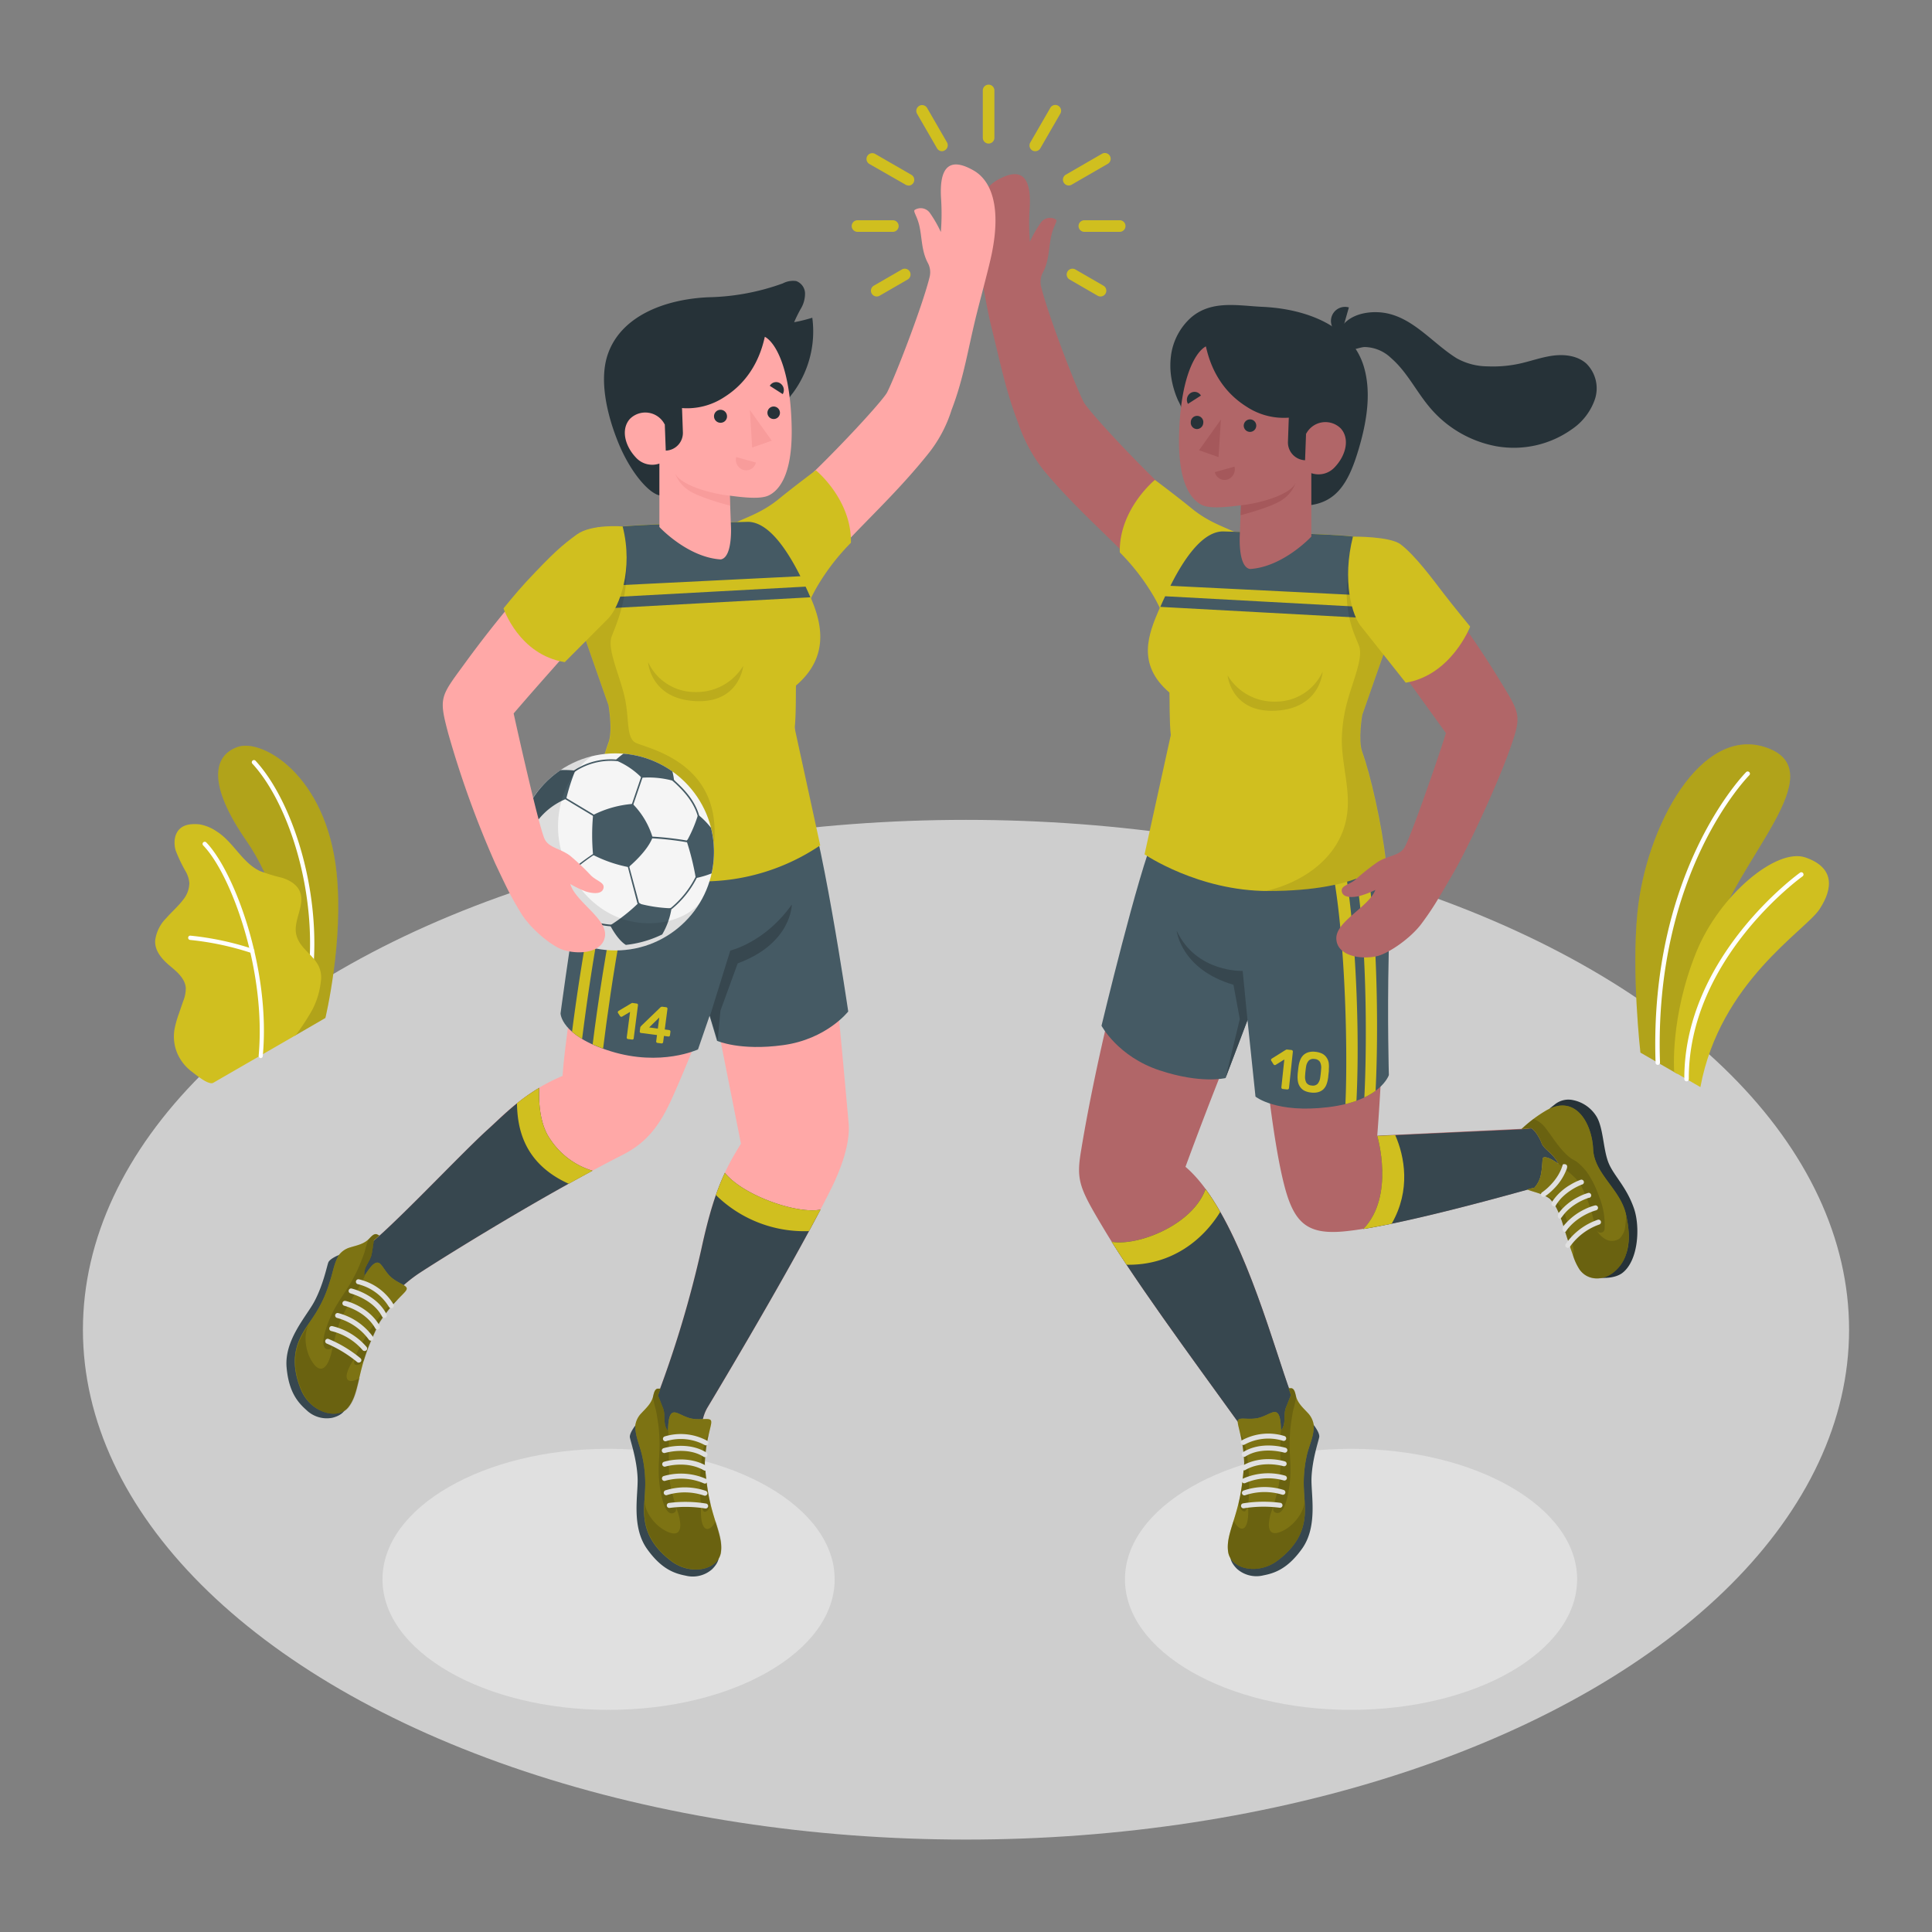 <svg xmlns="http://www.w3.org/2000/svg" viewBox="0 0 500 500"><rect x="0" y="0" width="500" height="500" fill="#808080" stroke="none"/><g id="freepik--Floor--inject-94"><g id="freepik--floor--inject-94"><ellipse id="freepik--floor--inject-94" cx="250" cy="344.13" rx="228.54" ry="131.95" style="fill:#f0f0f0;opacity:0.7"></ellipse></g></g><g id="freepik--Shadows--inject-94"><ellipse id="freepik--Shadow--inject-94" cx="349.65" cy="408.73" rx="58.51" ry="33.78" style="fill:#e0e0e0"></ellipse><ellipse id="freepik--shadow--inject-94" cx="157.5" cy="408.73" rx="58.51" ry="33.78" style="fill:#e0e0e0"></ellipse></g><g id="freepik--Plants--inject-94"><g id="freepik--plants--inject-94"><path d="M434.07,277.91l-9.53-5.5s-2.33-20.4-.78-36.2c2.18-22.21,16.52-48.92,33.63-42.65s-7.85,28.89-13.4,47.72S434.07,277.91,434.07,277.91Z" style="fill:#D0BF1F"></path><path d="M434.07,277.91l-9.53-5.5s-2.33-20.4-.78-36.2c2.18-22.21,16.52-48.92,33.63-42.65s-7.85,28.89-13.4,47.72S434.07,277.91,434.07,277.91Z" style="opacity:0.15"></path><path d="M429.06,275.59h0a.58.58,0,0,0,.55-.59c-1.67-49.34,22.89-74.15,23.14-74.4a.58.58,0,0,0-.81-.82c-.26.25-25.17,25.42-23.48,75.26A.57.57,0,0,0,429.06,275.59Z" style="fill:#fff"></path><path d="M440.06,281.34l-6.78-3.92s-1.16-14,5.71-31c6-14.81,20.8-27.09,28.26-24.51s7.27,7.87,3.63,13.41S445.13,254.09,440.06,281.34Z" style="fill:#D0BF1F"></path><path d="M436.48,279.85h0a.58.58,0,0,0,.58-.58c-.14-31.19,29.15-52.27,29.45-52.48a.58.58,0,0,0,.13-.81.56.56,0,0,0-.8-.13c-.3.21-30.07,21.64-29.94,53.43A.59.59,0,0,0,436.48,279.85Z" style="fill:#fff"></path></g><g id="freepik--plants--inject-94"><path d="M76.21,268.09l8-4.64s4.78-19.86,2.88-37.74c-2.68-25.13-19.23-34.58-25.52-32.42s-8.11,9.48,2.3,24.45C70,226.57,77.59,245,76.21,268.09Z" style="fill:#D0BF1F"></path><g style="opacity:0.15"><path d="M76.21,268.09l8-4.64s4.78-19.86,2.88-37.74c-2.68-25.13-19.23-34.58-25.52-32.42s-8.11,9.48,2.3,24.45C70,226.57,77.59,245,76.21,268.09Z"></path></g><path d="M79.54,258.33h-.08a.55.55,0,0,1-.44-.65c4.4-23.18-3.7-49.22-13.73-60.06a.56.56,0,0,1,.82-.76c10.21,11,18.47,37.51,14,61A.54.54,0,0,1,79.54,258.33Z" style="fill:#fff"></path><path d="M55.17,280.24c-1.27.65-4.65-2.24-5.59-2.94a11.78,11.78,0,0,1-3.69-4.69,11.13,11.13,0,0,1-.64-6.67,26.15,26.15,0,0,1,1-3.48c.39-1.13.77-2.25,1.16-3.37a8.7,8.7,0,0,0,.67-3.43c-.18-2.35-2.17-4.09-4-5.6-2-1.67-4.07-3.84-3.92-6.66A9.9,9.9,0,0,1,43,237.64c1.43-1.64,3.1-3.07,4.41-4.8A7,7,0,0,0,49,228.53a7.25,7.25,0,0,0-.82-2.78,39.33,39.33,0,0,1-2.71-5.63c-.59-2-.37-4.45,1.24-5.78,1.32-1.09,3.2-1.16,4.91-1a11.17,11.17,0,0,1,4.42,1.81c4.35,2.71,6.63,8.14,11.27,10.29A48,48,0,0,0,73,227.17c1.89.6,3.78,1.67,4.57,3.48,1.57,3.56-1.88,7.69-.84,11.44.92,3.32,4,4.73,5.66,7.76a7,7,0,0,1,.62,4.32,20.6,20.6,0,0,1-2.17,7.14,63.68,63.68,0,0,1-4.29,6.59Z" style="fill:#D0BF1F"></path><path d="M67.46,273.84h0a.57.57,0,0,1-.52-.61c2-22.05-7.14-47-14.35-54.43a.56.56,0,0,1,0-.79.56.56,0,0,1,.79,0C60.73,225.64,70.11,251,68,273.33A.55.55,0,0,1,67.46,273.84Z" style="fill:#fff"></path><path d="M65.27,246.65a.45.45,0,0,1-.16,0,74.45,74.45,0,0,0-15.9-3.39.56.56,0,0,1-.51-.61.53.53,0,0,1,.61-.5,75.52,75.52,0,0,1,16.18,3.45.56.56,0,0,1-.22,1.08Z" style="fill:#fff"></path></g></g><g id="freepik--character-2--inject-94"><g id="freepik--Character--inject-94"><path d="M403.37,301.25s-2.52-2-3.8-1.73c-.6.12-.16,1.76-.85,4.86a7.06,7.06,0,0,1-1.61,3l-.46.13-.13,0-1.22.34c-10.65,3-34.76,9.5-46.83,10.77-9.21,1-12.92-1.45-15.46-9.59-4-13-6.73-44.8-7.48-54.52-6.6,15.67-12.89,31.56-18.73,47.46,13.53,11.48,22.35,45.27,27.15,58.41l1.07,2.77.54,1.38s2.65,3.14-1.07,7.13-8.13,4.08-10.14,1.85c-10.76-15.11-29.56-40.27-38.53-55.23-6.38-10.66-7.34-12.65-6.09-20.19,4-24.52,12.12-57.19,20.07-82.33l.15-.36,56.8,3.51c3.57,27.51-.32,75-.32,75l37.3-1.77h0l2.54-.25h0c.79.38,2.07,2.23,2.67,3.86S402.09,298.51,403.37,301.25Z" style="fill:#b16668"></path><path d="M395.3,307.89l1.22-.34.13,0,.46-.13a7.06,7.06,0,0,0,1.61-3c.69-3.1.25-4.74.85-4.86,1.28-.25,3.8,1.73,3.8,1.73-1.28-2.74-3.79-3.77-4.39-5.41s-1.88-3.48-2.67-3.86h0l-2.54.25h0L356.43,294s4.64,15.55-3.6,24.07C365.65,316,385.82,310.52,395.3,307.89Z" style="fill:#37474f"></path><path d="M360.17,316.69c5-8.75,3.33-17.37.92-22.93l-4.66.23s4.64,15.55-3.6,24.07C355.08,317.7,357.56,317.23,360.17,316.69Z" style="fill:#D0BF1F"></path><path d="M335,363.19,334,360.42C329.8,349,322.63,322.2,312,307.75c-3.49,9.49-17.78,14.8-24.3,13.62,9.52,15.15,26.6,38.05,36.65,52.18,2,2.23,6.41,2.15,10.14-1.85s1.07-7.13,1.07-7.13Z" style="fill:#37474f"></path><path d="M312,307.75c-3.49,9.49-17.78,14.8-24.3,13.62,1.18,1.88,2.47,3.87,3.85,5.94,11.72.23,19.88-6.54,24.24-13.67A60.34,60.34,0,0,0,312,307.75Z" style="fill:#D0BF1F"></path><path d="M339.77,368.5c.64.8,1.79,2.46,1.65,3.39s-1.79,5.64-2,10.51c-.18,4.32,1.72,12.54-2.44,18.39-3.66,5.13-7,6.34-10,6.91a7.57,7.57,0,0,1-6.76-1.6s-2.67-2.39-1.48-4.23S339.77,368.5,339.77,368.5Z" style="fill:#37474f"></path><path d="M340,368.89a5.64,5.64,0,0,0-1.52-3.2c-1.24-1.34-2.59-2.49-3.08-4.33-.17-.65-.32-1.87-1.12-2.09-.07,0-.79,0-.79,0l.61,1.81c-.34.75-1,2.5-1.32,3.27-.72,2,.19,4.09-1.25,5.84-.1-2.22-.19-4.79-1.66-4.76-1,0-2.76,1.35-4.76,1.64s-3.58-.11-4.36.18-.34,1.28.16,3.58A37.38,37.38,0,0,1,322,378.7c-.17,2.12-.39,4.31-.7,6.4-1.19,8.06-4.12,12.2-3.45,16.54.69,4.5,7.77,6.08,12.87,2.18,8.68-6.63,6.89-13.31,6.74-18.24a32.25,32.25,0,0,1,.87-9.48C339.13,373.2,340,371.71,340,368.89Z" style="fill:#D0BF1F"></path><path d="M340,368.89a5.64,5.64,0,0,0-1.52-3.2c-1.24-1.34-2.59-2.49-3.08-4.33-.17-.65-.32-1.87-1.12-2.09-.07,0-.79,0-.79,0l.61,1.81c-.34.75-1,2.5-1.32,3.27-.72,2,.19,4.09-1.25,5.84-.1-2.22-.19-4.79-1.66-4.76-1,0-2.76,1.35-4.76,1.64s-3.58-.11-4.36.18-.34,1.28.16,3.58A37.38,37.38,0,0,1,322,378.7c-.17,2.12-.39,4.31-.7,6.4-1.19,8.06-4.12,12.2-3.45,16.54.69,4.5,7.77,6.08,12.87,2.18,8.68-6.63,6.89-13.31,6.74-18.24a32.25,32.25,0,0,1,.87-9.48C339.13,373.2,340,371.71,340,368.89Z" style="opacity:0.4"></path><path d="M335.44,361.36a.14.14,0,0,0,0,.06l0,.11a27.29,27.29,0,0,1-.73,3.29c-.28,1.3-.46,2.62-.65,3.94-.13.92-.2,1.84-.24,2.77s-.08,1.68-.07,2.52c.06,4,.64,7.19-.35,12.32s-2.44,5.62-3.47,5-.08-1.95.9-6.46c1-4.72.18-9.88.69-14.73h0a3.29,3.29,0,0,0,.72-1.43v0c.35-1.41,0-2.94.53-4.38.29-.77,1-2.52,1.32-3.27l-.61-1.81h.23l.28,0h.13l.15,0c.5.13.74.66.9,1.2C335.31,360.79,335.37,361.12,335.44,361.36Z" style="opacity:0.15"></path><path d="M332.6,395.85c-2.67,1.55-4.28,1.2-4.22-1.44a12.77,12.77,0,0,1,1.6-5.31l-7,.29s.45,4.81-.95,6c-.86.71-2.07-.4-2.77-1.82-1,3.17-1.8,5.61-1.41,8.11.69,4.5,7.77,6.08,12.87,2.18,7.27-5.56,7.19-11.14,6.89-15.7C337.74,390.88,335.27,394.3,332.6,395.85Z" style="opacity:0.15"></path><path d="M321,371a40.55,40.55,0,0,1,1,7.68c-.17,2.12-.39,4.31-.7,6.4-.21,1.38-.46,2.64-.74,3.81a3.79,3.79,0,0,0,.64,1.81c.89.78,1.28.7,1.78-1.33.55-2.28.57-14.8-2-18.37Z" style="opacity:0.15"></path><path d="M321.24,390a.64.64,0,0,0,.69.34,32.19,32.19,0,0,1,9.23-.14.64.64,0,1,0,.21-1.27,33.16,33.16,0,0,0-9.67.14.65.65,0,0,0-.52.75A.48.48,0,0,0,321.24,390Z" style="fill:#e0e0e0"></path><path d="M321.49,386.65a.62.62,0,0,0,.79.31,15.66,15.66,0,0,1,9.51-.15.65.65,0,0,0,.83-.39.65.65,0,0,0-.4-.82,16.61,16.61,0,0,0-10.38.15.65.65,0,0,0-.39.83A.25.25,0,0,0,321.49,386.65Z" style="fill:#e0e0e0"></path><path d="M321.44,383.52a.64.64,0,0,0,.85.29,14.91,14.91,0,0,1,9.91-.68.66.66,0,0,0,.82-.42.65.65,0,0,0-.42-.81,16.07,16.07,0,0,0-10.87.74.65.65,0,0,0-.3.86Z" style="fill:#e0e0e0"></path><path d="M321.39,380.2v0a.64.64,0,0,0,.88.24c4.5-2.6,9.82-1,9.87-1a.66.66,0,0,0,.81-.42.64.64,0,0,0-.42-.81c-.24-.08-5.9-1.81-10.9,1.07A.64.64,0,0,0,321.39,380.2Z" style="fill:#e0e0e0"></path><path d="M321.43,376.69l0,.05a.65.65,0,0,0,.89.2c4.29-2.72,10-1,10.05-1a.65.65,0,0,0,.38-1.24c-.26-.08-6.33-1.89-11.11,1.15A.63.63,0,0,0,321.43,376.69Z" style="fill:#e0e0e0"></path><path d="M321.2,373.66s0,0,0,0a.65.65,0,0,0,.89.2,12.94,12.94,0,0,1,9.9-1,.64.64,0,1,0,.47-1.2,14.21,14.21,0,0,0-11.05,1.09A.63.63,0,0,0,321.2,373.66Z" style="fill:#e0e0e0"></path><path d="M412.59,330.32c1.46.61,5.26.66,7.27-.88,4.19-3.19,4.65-12,3-16.73-2-5.76-5.37-8.55-6.66-12s-1.26-8.51-2.88-11.51a9.24,9.24,0,0,0-6.21-4.49,5.59,5.59,0,0,0-4.77,1.15l-1.27,1Z" style="fill:#263238"></path><path d="M420.79,314.23c-1.44-6.46-8.23-10.47-8.49-16.86s-4.46-14.56-12.33-9.87a35.25,35.25,0,0,0-6.23,4.72l2.54-.25h0c.79.38,2.07,2.23,2.67,3.86s3.11,2.67,4.39,5.41c0,0-2.52-2-3.8-1.73-.6.12-.16,1.76-.85,4.86a7.06,7.06,0,0,1-1.61,3h0l-.45.12-.13,0-1.22.34c1.05.55,3.93,1,5.78,2.38h0a11.12,11.12,0,0,1,1.83,2.57,29,29,0,0,1,1.8,4.81c.77,2.46,1.56,4.92,2.42,7.35a14.61,14.61,0,0,0,1.65,3.56c2.22,3.17,6.57,2.94,9.24.43a9.7,9.7,0,0,0,2.84-4.39C422,321.12,421.49,317.33,420.79,314.23Z" style="fill:#D0BF1F"></path><path d="M420.79,314.23c-1.44-6.46-8.23-10.47-8.49-16.86s-4.46-14.56-12.33-9.87a35.25,35.25,0,0,0-6.23,4.72l2.54-.25h0c.79.38,2.07,2.23,2.67,3.86s3.11,2.67,4.39,5.41c0,0-2.52-2-3.8-1.73-.6.12-.16,1.76-.85,4.86a7.06,7.06,0,0,1-1.61,3h0l-.45.12-.13,0-1.22.34c1.05.55,3.93,1,5.78,2.38h0a11.12,11.12,0,0,1,1.83,2.57,29,29,0,0,1,1.8,4.81c.77,2.46,1.56,4.92,2.42,7.35a14.61,14.61,0,0,0,1.65,3.56c2.22,3.17,6.57,2.94,9.24.43a9.7,9.7,0,0,0,2.84-4.39C422,321.12,421.49,317.33,420.79,314.23Z" style="opacity:0.4"></path><path d="M406.19,318.5a26.78,26.78,0,0,0-1.17-4.14,8.9,8.9,0,0,0-2.42-3.52,9.36,9.36,0,0,0-3.84-1.79,8.86,8.86,0,0,1,2.32,1.22h0a11.12,11.12,0,0,1,1.83,2.57,29,29,0,0,1,1.8,4.81c.47,1.47.94,2.94,1.43,4.41a1.78,1.78,0,0,0,.36-.49,2.91,2.91,0,0,0,0-1.75Z" style="opacity:0.15"></path><path d="M420.63,317.11a5.16,5.16,0,0,1-1.45,3.39,3.42,3.42,0,0,1-4,0,5.92,5.92,0,0,1-2.07-2.32c-.32-.78-.39-1.67-1.15-1.3a15.43,15.43,0,0,0-5.09,4.06.71.71,0,0,0-.18.3.89.89,0,0,0,.15.64,4.52,4.52,0,0,1,.28,3V325a14.61,14.61,0,0,0,1.65,3.56c2.22,3.17,6.57,2.94,9.24.43a9.7,9.7,0,0,0,2.84-4.39,20.22,20.22,0,0,0,0-10.08C420.82,315.4,420.75,316.26,420.63,317.11Z" style="opacity:0.15"></path><path d="M411,303.79a13.76,13.76,0,0,0-2.78-3c-.52-.41-1.1-.64-1.62-1A11.34,11.34,0,0,1,405,298.4c-2-2-3.4-4.43-5.14-6.62a6.71,6.71,0,0,0-2.07-1.78,4.3,4.3,0,0,0-1-.37c-1.1.84-2.14,1.73-3.06,2.59l2.54-.25h0c.79.38,2.07,2.23,2.67,3.86s3,2.64,4.34,5.3c1.28,1.09,2.65,2.08,3.83,3.21a10.37,10.37,0,0,1,2.37,3.1,41,41,0,0,1,3.21,9.45,3.45,3.45,0,0,0,.71,1.75,1.13,1.13,0,0,0,1.67,0,1.5,1.5,0,0,0,.2-.72,19,19,0,0,0-1.43-8.24A25.78,25.78,0,0,0,411,303.79Z" style="opacity:0.15"></path><path d="M405.47,322.87a.66.66,0,0,0,.83-.22,15.6,15.6,0,0,1,7.58-5.74.65.65,0,0,0,.43-.81.64.64,0,0,0-.8-.43,16.72,16.72,0,0,0-8.29,6.26.66.66,0,0,0,.18.9Z" style="fill:#e0e0e0"></path><path d="M404.62,318.67a.72.72,0,0,0,.19.11c.27.1.41,0,.55-.25a10.61,10.61,0,0,1,1.09-1.32,14.47,14.47,0,0,1,2.41-2,15.77,15.77,0,0,1,3.8-1.86l.42-.13a.65.65,0,0,0,.47-.78.65.65,0,0,0-.79-.47,13.56,13.56,0,0,0-2.67,1,15.77,15.77,0,0,0-4.9,3.67c-.37.41-.9.93-.81,1.53A.77.77,0,0,0,404.62,318.67Z" style="fill:#e0e0e0"></path><path d="M403.43,315.31c.41.32.75-.34,1-.63a10.55,10.55,0,0,1,1.07-1.25,14.14,14.14,0,0,1,2.35-1.86,15,15,0,0,1,3.39-1.6l.15,0a.65.65,0,0,0-.33-1.25,13.37,13.37,0,0,0-2.66,1.08,14.54,14.54,0,0,0-4.69,3.73,1.68,1.68,0,0,0-.54,1.2.86.86,0,0,0,.21.53A.38.38,0,0,0,403.43,315.31Z" style="fill:#e0e0e0"></path><path d="M402,312.15a.63.63,0,0,0,.27.1c.28,0,.37-.29.5-.49a7.66,7.66,0,0,1,.45-.66,10.4,10.4,0,0,1,1-1.18,14.73,14.73,0,0,1,2.21-1.8,15.3,15.3,0,0,1,3-1.57l.05,0a.64.64,0,0,0,.4-.82.65.65,0,0,0-.82-.4,15.19,15.19,0,0,0-2.66,1.29,14.33,14.33,0,0,0-4.44,4,2,2,0,0,0-.42.81.61.61,0,0,0,.06.4,1,1,0,0,0,.22.23Z" style="fill:#e0e0e0"></path><path d="M404.93,301.29a.67.67,0,0,0-.28,0c-.28.05-.29.38-.36.6s-.18.5-.28.75a12,12,0,0,1-.7,1.39,13.59,13.59,0,0,1-1.7,2.29,14.65,14.65,0,0,1-2.52,2.26l0,0a.64.64,0,1,0,.71,1.07,14.6,14.6,0,0,0,2.25-1.9,14.27,14.27,0,0,0,3.32-5,2,2,0,0,0,.21-.89.62.62,0,0,0-.16-.37.69.69,0,0,0-.27-.17Z" style="fill:#e0e0e0"></path><path d="M355.5,212.93c2.34,8.35,4.26,18.21,3.89,34.46s.05,30.83.05,30.83-2.12,6.66-15.66,8.31-18.86-2.73-18.86-2.73L322.85,264l-5.68,15s-6.31,1.58-17.1-2-15-11.54-15-11.54,9.58-40,13.74-49.27Z" style="fill:#455a64"></path><path d="M322.85,264l-1.25-12.73s-12,.5-17.08-10.41c0,0,1.06,10,14.7,14l1.64,8.88L317.17,279Z" style="fill:#37474f"></path><path d="M351.05,284.88c1.13-22.27-.92-55.7-4.53-66.58L343.91,221c4.09,15.77,5,49.41,4.28,64.74A28,28,0,0,0,351.05,284.88Z" style="fill:#D0BF1F"></path><path d="M349.65,220.35c4.07,15.65,4.25,48.19,3.44,63.67A17.75,17.75,0,0,0,356,282.3c1.1-22.23-.19-54-3.73-64.64Z" style="fill:#D0BF1F"></path><path d="M263.46,109.36a41.17,41.17,0,0,0,6.66,12.37c13.22,15.82,26.61,24.14,33.43,38.2,7.83-1,18-14.56,11.71-22.33-6.85-2.44-32.38-29.51-34.75-33.45-2.16-4.11-9.41-23-11.11-30.14a5.09,5.09,0,0,1,.52-3.52c1.66-3.14,1.45-6.5,2.2-9.67.59-2.48,1.65-3.63,1.16-4a2.9,2.9,0,0,0-3.87.74,31,31,0,0,0-2.88,5,58.7,58.7,0,0,1-.06-8.61c.42-6.61-1.1-11.52-8.42-7.32-4.59,2.63-7.16,9.39-4.71,21.47.71,3.47,2,11.58,3.24,16.57C258.89,93.89,260.24,101,263.46,109.36Z" style="fill:#b16668"></path><path d="M319.37,137.62c-3.1-1.47-6.82-2.66-10.91-6-4.27-3.48-9.57-7.42-9.57-7.42s-9.31,7.57-9.09,18.75a57.24,57.24,0,0,1,8.86,11.52,46.45,46.45,0,0,1,4.32,10.3s10.29,2,12.17-9.08A134.86,134.86,0,0,1,319.37,137.62Z" style="fill:#D0BF1F"></path><path d="M303,190.24c-.38-3.27-.28-9.34-.35-11-8.63-7.37-5.36-15.27-2.63-21.64,5.47-12.72,11-20.06,16.44-20.1l15,.44c7.75.14,16.7.57,18.69.91,5.07.87,7.43,6,8,11.33.59,5.82,1.95,6.27,1,16,0,0-3.49,10-6.61,18.86,0,0-1.13,6.53,0,9.57,2.08,5.63,5.07,18.69,6.11,28.18,0,0-5.51,7.81-30.44,7.8-18.13,0-32-9.49-32-9.49Z" style="fill:#D0BF1F"></path><path d="M355.72,157.25c0,.85-.07,1.76-.14,2.81l-55.29-3c.42-1,.83-1.87,1.25-2.75Z" style="fill:#455a64"></path><path d="M316.49,137.53l15,.44c7.75.14,16.7.57,18.69.91,5.07.87,4.67,5.47,5.2,10.78a27.82,27.82,0,0,1,.41,4.57l-52.89-2.62C307.4,142.63,312,137.57,316.49,137.53Z" style="fill:#455a64"></path><path d="M347.39,194.34c-.08-.93-.13-1.87-.13-2.8a39.28,39.28,0,0,1,1.23-9.22c1.42-5.71,4.43-12,3.22-15.18s-4.21-8.56-2.82-18.94l8.16-2.77a19.4,19.4,0,0,1,1.05,4.78c.59,5.82,1.95,6.27,1,16,0,0-3.49,10-6.61,18.86,0,0-1.13,6.53,0,9.57,2.08,5.63,5.07,18.69,6.11,28.18,0,0-5.51,7.81-30.44,7.8h-.74c10-2.22,19.72-9,21.19-19.84C349.39,205.32,347.85,199.84,347.39,194.34Z" style="opacity:0.1"></path><path d="M342.29,173.85a13.34,13.34,0,0,1-12.24,7.73,14.06,14.06,0,0,1-12.35-6.79s.92,9.77,12.49,9.14S342.29,173.85,342.29,173.85Z" style="opacity:0.1"></path><path d="M303.08,97.37a19.65,19.65,0,0,1-.05-5.14,16,16,0,0,1,5.29-10.12c5.32-4.49,12.06-3,18.4-2.7,11.48.52,22.93,5,26.15,15.18,2,6.37,1.17,14-1.62,22.85-2.41,7.71-5.49,12.28-11.86,13.25l-11.76-2c-5.27.95-10.34-1.14-14.23-4.64a28,28,0,0,1-2.91-3.06,9.55,9.55,0,0,1-1.74-3.68,69.87,69.87,0,0,1-2.22-9.38,17.86,17.86,0,0,0-1.66-4.32A23.6,23.6,0,0,1,303.08,97.37Z" style="fill:#263238"></path><path d="M312.08,89.64c-2.94,1.6-6.75,8.7-6.95,23.88-.16,12.87,3.89,16.19,5.95,17.18s6.11.58,10.06.07l-.28,7.71s-.52,8.24,2.64,8.78c8.61-.54,15.87-8.39,15.87-8.39l0-16.42a5.68,5.68,0,0,0,6-1.48c3-3.12,4-7.44,1.62-10.09a5.63,5.63,0,0,0-9,1.46s-2.31.11-4.46-4.25a17.48,17.48,0,0,1-10.95-2.86C314.51,100.16,312.7,92.24,312.08,89.64Z" style="fill:#b16668"></path><path d="M321.88,110.08a1.62,1.62,0,1,0,1.76-1.54A1.64,1.64,0,0,0,321.88,110.08Z" style="fill:#263238"></path><g style="opacity:0.5;mix-blend-mode:multiply"><path d="M319.49,120.76l-5.1,1.43a2.61,2.61,0,0,0,3.22,1.93A2.78,2.78,0,0,0,319.49,120.76Z" style="fill:#9a4a4d"></path></g><path d="M307.45,104.52l3.35-2.15a1.91,1.91,0,0,0-2.69-.65A2.09,2.09,0,0,0,307.45,104.52Z" style="fill:#263238"></path><path d="M324.34,104.48,328,106a1.92,1.92,0,0,0-1-2.6A2.1,2.1,0,0,0,324.34,104.48Z" style="fill:#263238"></path><path d="M308.18,109.23a1.65,1.65,0,0,0,1.46,1.81,1.67,1.67,0,0,0,1.76-1.54,1.62,1.62,0,1,0-3.22-.27Z" style="fill:#263238"></path><g style="opacity:0.5;mix-blend-mode:multiply"><polygon points="315.97 108.58 315.36 118.3 310.3 116.53 315.97 108.58" style="fill:#9a4a4d"></polygon></g><g style="opacity:0.5;mix-blend-mode:multiply"><path d="M321.14,130.77c4.15-.4,12.74-2.53,14.19-5.85a8.74,8.74,0,0,1-3.14,4.19c-2.62,2.08-11.14,4.23-11.14,4.23Z" style="fill:#9a4a4d"></path></g><path d="M338,112.34l-.25,6.77h0a4.61,4.61,0,0,1-4.43-4.77l.22-6.25Z" style="fill:#263238"></path><path d="M351.74,231.91c-1.35.31-4.06.59-4.46-1.08s1.85-1.78,3.52-3.2a60.78,60.78,0,0,1,5.67-4.5c2.52-1.65,5.63-1.66,6.89-3.63,1.3-1.6,8.85-23.29,10.84-29.78-6.63-9.22-13.29-18.36-18.21-25.37,0,0-6.64-14.66-5.53-24.46,4.47-1,11.47.28,18.81,9.52a243.15,243.15,0,0,1,18,25.25c6.21,10.2,6.78,10,3.41,19.45-3.23,9.07-10.79,25.48-15,32.6-3.56,6.06-4.69,8.15-7.79,12.33-2.81,3.79-8.55,7.73-11.56,8.42-4.47,1-10.49-.23-10.49-4.66s8.46-8.14,10.1-12.49A23.4,23.4,0,0,1,351.74,231.91Z" style="fill:#b16668"></path><path d="M350.14,138.88s9.58-.12,12.34,2c3.72,2.8,8.35,9.08,11,12.54s7,8.74,7,8.74-4.86,12.57-16.68,14.52l-11.25-14.19C349.77,159.53,347.31,150.08,350.14,138.88Z" style="fill:#D0BF1F"></path><path d="M360.89,93.47c-.33-.32-.67-.62-1-.92a10.13,10.13,0,0,0-6.74-2.74c-2,.09-6.06,2.39-7.13-.52a3.75,3.75,0,0,1,0-2.1c1.17-4.85,6-6.56,10.52-6.39,8.43.31,13.82,7.82,20.45,11.92a16.48,16.48,0,0,0,7.92,2.09,32.35,32.35,0,0,0,8.44-.72c2.92-.65,5.76-1.71,8.73-2.07s6.23.07,8.46,2.07a9,9,0,0,1,2.23,9.21,15.43,15.43,0,0,1-6,7.81,25.93,25.93,0,0,1-19.57,4.37,29.52,29.52,0,0,1-17.37-10.27C366.68,101.42,364.4,96.87,360.89,93.47Z" style="fill:#263238"></path><path d="M347.09,86.56a3.62,3.62,0,1,1,2-7Z" style="fill:#263238"></path><path d="M329,274.52a.35.35,0,0,1-.05-.3.45.45,0,0,1,.18-.25l3.43-2.15.26-.15a.54.54,0,0,1,.28-.05l1.13.12a.41.41,0,0,1,.36.44l-1,9.42a.41.41,0,0,1-.44.35l-1.18-.12a.41.41,0,0,1-.27-.15.38.38,0,0,1-.08-.29l.76-7.2-2.24,1.4a.43.43,0,0,1-.29.05.48.48,0,0,1-.26-.19Z" style="fill:#D0BF1F"></path><path d="M343.9,276.62c0,.18,0,.39,0,.61l-.08.69-.07.68c0,.23-.05.43-.08.61a7.18,7.18,0,0,1-.42,1.55,3.38,3.38,0,0,1-.8,1.18,3.22,3.22,0,0,1-1.29.7,4.66,4.66,0,0,1-1.83.11,5,5,0,0,1-1.78-.49,3.12,3.12,0,0,1-1.1-1,3.35,3.35,0,0,1-.54-1.32,6.94,6.94,0,0,1-.09-1.6c0-.37.06-.79.11-1.26s.1-.89.16-1.26a6.88,6.88,0,0,1,.43-1.56,3.46,3.46,0,0,1,.8-1.2,3.23,3.23,0,0,1,1.28-.73,4.5,4.5,0,0,1,1.84-.12,5,5,0,0,1,1.77.49,3.07,3.07,0,0,1,1.11,1,3.35,3.35,0,0,1,.54,1.32A6.94,6.94,0,0,1,343.9,276.62Zm-6.15,1.9a3.19,3.19,0,0,0,.33,1.68,1.74,1.74,0,0,0,1.39.73,1.71,1.71,0,0,0,1.51-.42,3,3,0,0,0,.68-1.58c.06-.37.11-.77.16-1.22s.08-.86.1-1.23a3.1,3.1,0,0,0-.33-1.68,1.74,1.74,0,0,0-1.39-.73,1.69,1.69,0,0,0-1.51.43,3,3,0,0,0-.68,1.57c-.06.36-.11.77-.16,1.22S337.77,278.15,337.75,278.52Z" style="fill:#D0BF1F"></path></g></g><g id="freepik--character-1--inject-94"><g id="freepik--character--inject-94"><path d="M215.1,307.64c3.41-6.87,4.89-12.78,4.53-16.89-1.71-19.16-4-44.17-5.94-58.52-1.29-9.51-3.83-20-7.79-38,0-3.63-.55-9.48-.55-9.48l-40.94,1.18a138.41,138.41,0,0,0-14.13,51.95c-1.27,15.77-4.17,32-4.68,40.56-9.83,4.14-15,9.88-19.6,14.07-8.14,7.44-28.52,29.37-32.77,31.08l-.26.25c-1.87,2-4.47,10.93-6.44,16.32-1.32,3.62-2.21,9.4.09,14,2.19,4.39,4.84,5.59,6.13.91.23-1.68.43-3.34.65-4.89.7-4.79,5.93-14.68,15.33-20.84,4.64-3,30.34-19.24,52.46-30.49,6.4-3.26,9.59-7.79,12.59-14.31,3.91-8.51,10.6-25.75,10.6-25.75L191.76,296c-4.51,7.16-7.26,13.31-10.31,27.49a282.69,282.69,0,0,1-11,36.88c-.27.8-.53,1.6-.8,2.4a36.44,36.44,0,0,1-1.21,3.75A12.77,12.77,0,0,0,167,371.2a9.83,9.83,0,0,0,.86,4.72c.39.84.9,1.63,1.26,2.49a12.56,12.56,0,0,1,.59,6.24c-.22,2.11-.65,4.2-.66,6.31a13.85,13.85,0,0,0,2.86,8.6,11.24,11.24,0,0,0,7.89,4.27,5.39,5.39,0,0,0,3.35-.71,5.14,5.14,0,0,0,1.88-4.84,22.43,22.43,0,0,0-1.55-5.21,34.52,34.52,0,0,1-1.52-5.92,62.09,62.09,0,0,1-.66-11.8c.08-3.69-.14-7.74,1.77-11C183.09,364.28,205.33,327.37,215.1,307.64Z" style="fill:#ffa8a7"></path><path d="M183.07,364.31s18.62-30.9,29.27-51.26c-6.2,1.22-20.16-3.76-24.74-9.53-2.3,4.92-4.16,10.75-6.15,20a282.69,282.69,0,0,1-11,36.88c-.27.8-.53,1.6-.8,2.4a36.44,36.44,0,0,1-1.21,3.75A12.77,12.77,0,0,0,167,371.2a9.83,9.83,0,0,0,.86,4.72c.39.84.9,1.63,1.26,2.49a12.56,12.56,0,0,1,.59,6.24c-.22,2.11-.65,4.2-.66,6.31a13.85,13.85,0,0,0,2.86,8.6,11.24,11.24,0,0,0,7.89,4.27,5.39,5.39,0,0,0,3.35-.71,5.14,5.14,0,0,0,1.88-4.84,22.43,22.43,0,0,0-1.55-5.21,34.52,34.52,0,0,1-1.52-5.92,62.09,62.09,0,0,1-.66-11.8C181.38,371.66,181.16,367.61,183.07,364.31Z" style="fill:#37474f"></path><path d="M187.6,303.52c-.82,1.76-1.59,3.65-2.33,5.75a32.6,32.6,0,0,0,24.11,9.34c1-1.91,2-3.78,3-5.56C206.14,314.27,192.18,309.29,187.6,303.52Z" style="fill:#D0BF1F"></path><path d="M164.67,368.59c-.64.8-1.79,2.46-1.66,3.38s1.8,5.64,2,10.52c.18,4.32-1.71,12.53,2.45,18.38,3.66,5.14,7,6.34,10,6.91a7.57,7.57,0,0,0,6.76-1.6s2.66-2.38,1.48-4.22S164.67,368.59,164.67,368.59Z" style="fill:#37474f"></path><path d="M164.4,369a5.59,5.59,0,0,1,1.52-3.19c1.24-1.35,2.59-2.5,3.08-4.33.17-.66.32-1.88,1.12-2.1l.79,0-.61,1.81c.34.75,1,2.49,1.31,3.26.73,2-.18,4.09,1.26,5.84.1-2.22.19-4.78,1.66-4.76,1,0,2.76,1.36,4.76,1.65s3.58-.12,4.36.17.34,1.29-.16,3.58a37.46,37.46,0,0,0-1.09,7.92c.16,2.12.39,4.31.7,6.41,1.19,8.05,4.11,12.2,3.45,16.53-.69,4.5-7.78,6.08-12.88,2.18-8.67-6.63-6.88-13.3-6.73-18.24a32.17,32.17,0,0,0-.87-9.47C165.31,373.29,164.47,371.79,164.4,369Z" style="fill:#D0BF1F"></path><path d="M164.4,369a5.59,5.59,0,0,1,1.52-3.19c1.24-1.35,2.59-2.5,3.08-4.33.17-.66.32-1.88,1.12-2.1l.79,0-.61,1.81c.34.75,1,2.49,1.31,3.26.73,2-.18,4.09,1.26,5.84.1-2.22.19-4.78,1.66-4.76,1,0,2.76,1.36,4.76,1.65s3.58-.12,4.36.17.34,1.29-.16,3.58a37.46,37.46,0,0,0-1.09,7.92c.16,2.12.39,4.31.7,6.41,1.19,8.05,4.11,12.2,3.45,16.53-.69,4.5-7.78,6.08-12.88,2.18-8.67-6.63-6.88-13.3-6.73-18.24a32.17,32.17,0,0,0-.87-9.47C165.31,373.29,164.47,371.79,164.4,369Z" style="opacity:0.4"></path><path d="M169,361.45s0,0,0,.06a.42.42,0,0,1,0,.1,27.07,27.07,0,0,0,.74,3.3c.28,1.3.46,2.62.65,3.93.13.92.19,1.84.24,2.77s.08,1.68.07,2.53c-.06,4-.65,7.19.35,12.31s2.44,5.62,3.47,5,.08-2-.9-6.47c-1-4.72-.18-9.88-.69-14.73h0a3.2,3.2,0,0,1-.72-1.42v0c-.35-1.41,0-2.95-.54-4.39-.28-.77-1-2.51-1.31-3.26l.61-1.81h-.79c-.5.14-.74.67-.9,1.2C169.13,360.88,169.06,361.2,169,361.45Z" style="opacity:0.15"></path><path d="M171.84,395.94c2.67,1.55,4.28,1.19,4.22-1.45a12.83,12.83,0,0,0-1.6-5.31l7,.3s-.45,4.8,1,6c.86.71,2.07-.4,2.77-1.82,1,3.16,1.79,5.6,1.41,8.1-.69,4.5-7.78,6.08-12.88,2.18-7.26-5.55-7.18-11.13-6.88-15.7C166.69,391,169.17,394.39,171.84,395.94Z" style="opacity:0.15"></path><path d="M183.43,371.11a40.47,40.47,0,0,0-1,7.67c.16,2.12.39,4.31.7,6.41.2,1.37.46,2.63.74,3.8a3.75,3.75,0,0,1-.64,1.81c-.89.79-1.28.7-1.78-1.32-.55-2.28-.57-14.81,2-18.37Z" style="opacity:0.15"></path><path d="M183.2,390.05a.66.66,0,0,1-.69.34,32.19,32.19,0,0,0-9.23-.14.65.65,0,0,1-.21-1.28,33,33,0,0,1,9.67.15.65.65,0,0,1,.52.75A.64.64,0,0,1,183.2,390.05Z" style="fill:#e0e0e0"></path><path d="M183,386.74a.64.64,0,0,1-.79.31,15.57,15.57,0,0,0-9.51-.15.65.65,0,1,1-.43-1.22,16.78,16.78,0,0,1,10.38.15.66.66,0,0,1,.39.83Z" style="fill:#e0e0e0"></path><path d="M183,383.6a.64.64,0,0,1-.85.29,15,15,0,0,0-9.92-.68.65.65,0,1,1-.39-1.23,16.11,16.11,0,0,1,10.86.74.65.65,0,0,1,.31.87Z" style="fill:#e0e0e0"></path><path d="M183.05,380.29v0a.66.66,0,0,1-.89.23c-4.49-2.59-9.81-1-9.86-1a.65.65,0,1,1-.39-1.23c.24-.07,5.9-1.81,10.9,1.07A.65.65,0,0,1,183.05,380.29Z" style="fill:#e0e0e0"></path><path d="M183,376.77l0,.05a.65.65,0,0,1-.89.2c-4.28-2.71-10-1-10-1a.65.65,0,0,1-.81-.43.64.64,0,0,1,.43-.8c.26-.08,6.32-1.89,11.11,1.14A.64.64,0,0,1,183,376.77Z" style="fill:#e0e0e0"></path><path d="M183.24,373.75s0,0,0,0a.65.65,0,0,1-.89.21,13,13,0,0,0-9.9-1,.64.64,0,1,1-.47-1.2,14.25,14.25,0,0,1,11,1.09A.65.65,0,0,1,183.24,373.75Z" style="fill:#e0e0e0"></path><path d="M153.38,303a20.1,20.1,0,0,1-11.07-8.31c-3.45-5-2.74-13.12-2.74-13.17-6.12,3.64-10,7.8-13.57,11-8.14,7.44-28.52,29.37-32.77,31.08h0l-.26.25c-1.87,2-4.47,10.93-6.44,16.32-1.32,3.62-2.21,9.4.09,14,2.19,4.39,4.84,5.59,6.13.91.23-1.68.43-3.34.65-4.89.7-4.79,5.93-14.68,15.33-20.84,4.1-2.68,24.66-15.65,44.65-26.4Z" style="fill:#37474f"></path><path d="M153.38,303a20.1,20.1,0,0,1-11.07-8.31c-3.45-5-2.74-13.12-2.74-13.17a50.72,50.72,0,0,0-5.78,4c.11,6.22,1.58,15.5,13.4,20.84,2.06-1.15,4.13-2.28,6.19-3.39Z" style="fill:#D0BF1F"></path><path d="M88.11,324.64c-1,.36-2.79,1.21-3.14,2.08s-1.3,5.77-3.6,10.08c-2,3.81-7.82,9.94-7.2,17.09.56,6.28,2.84,9,5.1,11a7.58,7.58,0,0,0,6.65,2.05s3.5-.71,3.41-2.89S88.11,324.64,88.11,324.64Z" style="fill:#37474f"></path><path d="M87.69,324.83a5.53,5.53,0,0,1,2.93-2c1.74-.54,3.5-.84,4.84-2.18.48-.48,1.23-1.45,2-1.24.07,0,.71.36.71.36l-1.44,1.26c-.08.82-.37,2.67-.52,3.48-.37,2.05-2.23,3.43-1.87,5.67,1.21-1.86,2.58-4,3.84-3.27.83.51,1.69,2.57,3.27,3.83s3.15,1.71,3.67,2.36-.36,1.28-2,3a36.4,36.4,0,0,0-5,6.28c-.93,1.91-1.84,3.91-2.64,5.87-3,7.55-2.63,12.61-5.39,16s-9.79,1.3-12.21-4.64c-4.12-10.11.8-15,3.42-19.14a32,32,0,0,0,4-8.61C86.28,329,86.32,327.3,87.69,324.83Z" style="fill:#D0BF1F"></path><path d="M87.69,324.83a5.53,5.53,0,0,1,2.93-2c1.74-.54,3.5-.84,4.84-2.18.48-.48,1.23-1.45,2-1.24.07,0,.71.36.71.36l-1.44,1.26c-.08.82-.37,2.67-.52,3.48-.37,2.05-2.23,3.43-1.87,5.67,1.21-1.86,2.58-4,3.84-3.27.83.51,1.69,2.57,3.27,3.83s3.15,1.71,3.67,2.36-.36,1.28-2,3a36.4,36.4,0,0,0-5,6.28c-.93,1.91-1.84,3.91-2.64,5.87-3,7.55-2.63,12.61-5.39,16s-9.79,1.3-12.21-4.64c-4.12-10.11.8-15,3.42-19.14a32,32,0,0,0,4-8.61C86.28,329,86.32,327.3,87.69,324.83Z" style="opacity:0.4"></path><path d="M95.46,320.67l0,0-.09.08a28.63,28.63,0,0,0-1,3.21c-.41,1.26-.92,2.49-1.43,3.72-.35.86-.76,1.69-1.19,2.51s-.78,1.49-1.22,2.21c-2.09,3.45-4.2,5.88-5.93,10.8s-.74,6.09.48,6,1.06-1.65,2.49-6c1.51-4.59,4.85-8.61,6.87-13.05h0a3.29,3.29,0,0,1,.1-1.59l0,0c.41-1.39,1.48-2.54,1.75-4.05.15-.81.44-2.66.52-3.48l1.44-1.26-.1-.05-.1-.06-.25-.13-.12-.05a.86.86,0,0,0-.14-.07,1.58,1.58,0,0,0-1.38.58C95.86,320.24,95.64,320.49,95.46,320.67Z" style="opacity:0.15"></path><path d="M80.45,351.85c1.51,2.69,3.08,3.2,4.37.89a12.9,12.9,0,0,0,1.31-5.39L92,351.13s-2.83,3.92-2.2,5.62c.38,1.05,2,.71,3.3-.16-.75,3.22-1.29,5.74-2.88,7.7-2.88,3.53-9.79,1.3-12.21-4.64-3.45-8.47-.56-13.24,2-17C78.53,345,78.93,349.16,80.45,351.85Z" style="opacity:0.15"></path><path d="M103,336.31a39.42,39.42,0,0,0-4.78,6.1c-.93,1.91-1.84,3.91-2.64,5.87-.52,1.29-.93,2.51-1.28,3.66a3.85,3.85,0,0,1-1.47,1.24c-1.17.22-1.46-.05-.86-2.05.67-2.24,7-13.06,11-14.82Z" style="opacity:0.15"></path><path d="M93.23,352.52a.65.65,0,0,1-.77,0,32.42,32.42,0,0,0-7.89-4.8.64.64,0,1,1,.47-1.2,32.84,32.84,0,0,1,8.26,5,.65.65,0,0,1,.07.91A.53.53,0,0,1,93.23,352.52Z" style="fill:#e0e0e0"></path><path d="M94.69,349.54a.64.64,0,0,1-.84-.13,15.59,15.59,0,0,0-8.13-4.94A.65.65,0,0,1,86,343.2a16.7,16.7,0,0,1,8.87,5.39.65.65,0,0,1-.08.91Z" style="fill:#e0e0e0"></path><path d="M96.32,346.87a.65.65,0,0,1-.88-.19,15,15,0,0,0-8.21-5.6.65.65,0,0,1-.48-.78.64.64,0,0,1,.77-.48,16.07,16.07,0,0,1,9,6.14.65.65,0,0,1-.17.9Z" style="fill:#e0e0e0"></path><path d="M98,344l0,0a.65.65,0,0,1-.89-.24c-2.56-4.52-8-5.81-8-5.83a.64.64,0,0,1-.48-.77.63.63,0,0,1,.77-.48c.24,0,6,1.42,8.86,6.44A.64.64,0,0,1,98,344Z" style="fill:#e0e0e0"></path><path d="M99.79,341l-.05,0a.65.65,0,0,1-.87-.28c-2.32-4.51-8.1-5.93-8.15-6a.63.63,0,0,1-.48-.77.64.64,0,0,1,.77-.48c.26.06,6.41,1.57,9,6.61A.65.65,0,0,1,99.79,341Z" style="fill:#e0e0e0"></path><path d="M101.52,338.49l0,0a.65.65,0,0,1-.87-.28,13,13,0,0,0-8-5.86.64.64,0,0,1,.21-1.27,14.23,14.23,0,0,1,9,6.53A.65.65,0,0,1,101.52,338.49Z" style="fill:#e0e0e0"></path><path d="M159.7,197.56c-3.79,7.8-7.43,17.16-10,33.22s-4.63,31.48-4.63,31.48,0,5.78,13,9.81,22.57-.48,22.57-.48l3-8.7,1.93,6.47s5.93,2.67,17.17,1.11,16.78-8.7,16.78-8.7-7.21-49.17-11.94-58.7Z" style="fill:#455a64"></path><path d="M183.75,262.89,189,246s9-2.08,15.92-11.91c0,0,0,10.08-14,15.22l-4.47,12.25-.71,7.77Z" style="fill:#37474f"></path><path d="M159.92,262.12a.35.35,0,0,1,0-.28.32.32,0,0,1,.17-.22l3.2-1.91.24-.13a.46.46,0,0,1,.26,0l1,.14a.3.3,0,0,1,.24.14.33.33,0,0,1,.08.26L164,268.73a.3.3,0,0,1-.14.24.32.32,0,0,1-.26.07l-1.09-.14a.33.33,0,0,1-.24-.14.37.37,0,0,1-.07-.27l.86-6.61-2.1,1.24a.32.32,0,0,1-.27,0,.38.38,0,0,1-.23-.17Z" style="fill:#D0BF1F"></path><path d="M170.13,269.9a.37.37,0,0,1-.24-.14.38.38,0,0,1-.07-.27l.21-1.62-4.15-.54a.33.33,0,0,1-.24-.14.33.33,0,0,1-.07-.27l.12-.95a.66.66,0,0,1,.13-.32l.25-.27,4.75-4.58a.73.73,0,0,1,.6-.26l1,.13a.38.38,0,0,1,.32.41l-.7,5.35,1.15.15a.38.38,0,0,1,.32.41l-.12.95a.37.37,0,0,1-.14.24.39.39,0,0,1-.27.07l-1.15-.15-.21,1.62a.35.35,0,0,1-.15.24.35.35,0,0,1-.26.08Zm.12-3.7.37-2.87L168,265.9Z" style="fill:#D0BF1F"></path><path d="M169.67,207.55l-2.09-3.11c-5.56,10.2-11.45,43.72-14.2,65.84.82.37,1.72.74,2.7,1.09C157.94,256.46,162.74,222.56,169.67,207.55Z" style="fill:#D0BF1F"></path><path d="M148.05,267a17.06,17.06,0,0,0,2.6,1.87c1.93-15.32,6.68-48.22,13.48-63L162,202.79C156.61,212.74,150.87,244.88,148.05,267Z" style="fill:#D0BF1F"></path><path d="M246.26,106.1A34.64,34.64,0,0,1,240,117.71c-12.93,16.07-26.71,25.68-33.53,39.74-7.83-1-18-14.56-11.7-22.34,6.84-2.44,32.37-29.51,34.75-33.44,2.15-4.11,9.4-23,11.1-30.14A5.09,5.09,0,0,0,240.1,68c-1.66-3.14-1.45-6.5-2.2-9.68-.59-2.47-1.65-3.63-1.16-4a2.9,2.9,0,0,1,3.87.73,31.19,31.19,0,0,1,2.88,5,58.81,58.81,0,0,0,.06-8.62c-.42-6.6,1.1-11.51,8.42-7.31,4.6,2.63,7.16,9.39,4.71,21.46-.7,3.48-2.65,10.59-3.9,15.58C250.47,90.41,249.48,97.73,246.26,106.1Z" style="fill:#ffa8a7"></path><path d="M190.65,135.13c3.1-1.47,6.82-2.66,10.91-6,4.27-3.48,9.58-7.42,9.58-7.42s9.3,7.57,9.08,18.75A57.65,57.65,0,0,0,211.36,152a46.1,46.1,0,0,0-4.31,10.29s-10.3,2-12.18-9.08A135.37,135.37,0,0,0,190.65,135.13Z" style="fill:#D0BF1F"></path><path d="M205.66,188.42c.38-3.28.28-9.34.34-11,8.64-7.37,6.7-15.94,4-22.3-5.47-12.72-11-20.06-16.43-20.1l-15,.43c-7.75.14-16.7.58-18.69.92-5.07.87-7.43,6-8,11.33-.58,5.82-1.95,6.27-1,16,0,0,3.49,10,6.61,18.85,0,0,1.13,6.54,0,9.58-2.08,5.63-5.07,18.68-6.11,28.18,0,0,5.51,7.81,30.44,7.8a54.43,54.43,0,0,0,30.45-9.33Z" style="fill:#D0BF1F"></path><path d="M154.31,154.76c0,.85.06,1.77.14,2.82l55.28-3c-.42-1-.83-1.87-1.24-2.76Z" style="fill:#455a64"></path><path d="M193.54,135.05l-15,.43c-7.75.14-16.7.58-18.69.92-5.07.87-4.67,5.47-5.2,10.77a29.18,29.18,0,0,0-.41,4.58l52.9-2.62C202.62,140.15,198.07,135.08,193.54,135.05Z" style="fill:#455a64"></path><path d="M164.13,192c-2.14-1.8-1.19-6.43-2.6-12.14s-4.43-12-3.22-15.18,4.16-9.5,3.8-18.62L153,143a19.4,19.4,0,0,0-1.05,4.78c-.58,5.82-1.95,6.27-1,16,0,0,3.49,10,6.61,18.85,0,0,1.13,6.54,0,9.58-2.08,5.63-5.07,18.68-6.11,28.18,0,0,5.51,7.81,30.44,7.8h.74C192.82,197.06,166.18,193.71,164.13,192Z" style="opacity:0.1"></path><path d="M167.73,171.36A13.34,13.34,0,0,0,180,179.1a14.06,14.06,0,0,0,12.35-6.79s-.92,9.77-12.49,9.13S167.73,171.36,167.73,171.36Z" style="opacity:0.1"></path><path d="M208.76,95.14a26.65,26.65,0,0,0,1.46-12.91,41.87,41.87,0,0,1-4.7,1.16,35.45,35.45,0,0,1,1.82-3.65,7.54,7.54,0,0,0,1-3.91,3.48,3.48,0,0,0-2.28-3.09,5.66,5.66,0,0,0-3.46.6,59.89,59.89,0,0,1-19.29,3.59c-11.48.52-22.93,5-26.15,15.18-2,6.37-.19,14.94,2.83,22.39s7.7,13,10.65,13.7l11.76-2c5.27.94,10.34-1.14,14.23-4.64a28,28,0,0,0,2.91-3.06,9.62,9.62,0,0,0,1.74-3.68,70.24,70.24,0,0,0,2.22-9.38,8.33,8.33,0,0,1,.45-1.85,8.84,8.84,0,0,1,1.19-1.81A26.49,26.49,0,0,0,208.76,95.14Z" style="fill:#263238"></path><path d="M197.94,87.16c2.94,1.59,6.75,8.7,6.95,23.88.16,12.86-3.89,16.19-5.95,17.18s-6.11.58-10.06.06l.28,7.72s.52,8.24-2.63,8.78c-8.62-.54-15.88-8.39-15.88-8.39l0-16.42a5.7,5.7,0,0,1-6-1.48c-3-3.12-4-7.45-1.62-10.09a5.63,5.63,0,0,1,9,1.46s2.31.11,4.46-4.25a17.46,17.46,0,0,0,11-2.87C195.51,97.67,197.32,89.76,197.94,87.16Z" style="fill:#ffa8a7"></path><path d="M188.14,107.59a1.64,1.64,0,0,1-1.47,1.81,1.68,1.68,0,1,1,1.47-1.81Z" style="fill:#263238"></path><g style="opacity:0.5;mix-blend-mode:multiply"><path d="M190.53,118.28l5.1,1.43a2.6,2.6,0,0,1-3.21,1.92A2.76,2.76,0,0,1,190.53,118.28Z" style="fill:#f28f8f"></path></g><path d="M202.57,102l-3.35-2.15a1.89,1.89,0,0,1,2.69-.65A2.08,2.08,0,0,1,202.57,102Z" style="fill:#263238"></path><path d="M185.68,102,182,103.56a1.91,1.91,0,0,1,1-2.6A2.09,2.09,0,0,1,185.68,102Z" style="fill:#263238"></path><path d="M201.85,106.75a1.62,1.62,0,1,1-1.76-1.54A1.64,1.64,0,0,1,201.85,106.75Z" style="fill:#263238"></path><g style="opacity:0.5;mix-blend-mode:multiply"><polygon points="194.06 106.1 194.66 115.82 199.73 114.05 194.06 106.1" style="fill:#f28f8f"></polygon></g><g style="opacity:0.5;mix-blend-mode:multiply"><path d="M188.88,128.28c-4.15-.39-12.74-2.53-14.19-5.84a8.7,8.7,0,0,0,3.14,4.18c2.62,2.09,11.14,4.24,11.14,4.24Z" style="fill:#f28f8f"></path></g><path d="M172.05,109.86l.25,6.76h0a4.59,4.59,0,0,0,4.43-4.77l-.22-6.24Z" style="fill:#263238"></path><g id="freepik--soccer-ball--inject-94"><circle cx="159.28" cy="220.47" r="25.5" style="fill:#f5f5f5"></circle><path d="M163.75,208.05a27.22,27.22,0,0,0-10.26,2.88,55.56,55.56,0,0,0,0,10.32,34.61,34.61,0,0,0,9.18,3.16s4.88-4,6.22-7.71A21,21,0,0,0,163.75,208.05Z" style="fill:#455a64"></path><path d="M146.66,206.6l-.72-1.43c-.05.06-.09.13-.14.2l-.12.15.68,1.36,7,4.21.76.57a.64.64,0,0,1,.08-.14.91.91,0,0,1,.17-.17l-.79-.59Z" style="fill:#455a64"></path><path d="M161.22,196.74c-.59-.07-1.22-.14-1.93-.19a17.23,17.23,0,0,0-10.55,2.72l-1.44.83a1.34,1.34,0,0,1,.14.38l1.51-.88a16.87,16.87,0,0,1,10.31-2.66c.9.07,1.7.16,2.4.26A1.38,1.38,0,0,1,161.22,196.74Z" style="fill:#455a64"></path><path d="M166.21,200.1l-.34,1.12-2.3,6.76-.55,1.43a2.38,2.38,0,0,1,.38.11l.54-1.41,2.31-6.77.34-1.13A1.66,1.66,0,0,1,166.21,200.1Z" style="fill:#455a64"></path><path d="M178.5,216.92a7.59,7.59,0,0,1-.81.6,78.44,78.44,0,0,0-8.79-1h-.14a3.29,3.29,0,0,0-.54.05,2.54,2.54,0,0,1,0,.39,2.86,2.86,0,0,1,.66,0,76.42,76.42,0,0,1,8.81,1h.08l.06,0a5.59,5.59,0,0,0,.78-.57A2,2,0,0,1,178.5,216.92Z" style="fill:#455a64"></path><path d="M174.82,202.76c1.56,1.49,4.47,4.28,5.66,8.14a5.6,5.6,0,0,1,.21.93,2.32,2.32,0,0,1,.37-.13,6.2,6.2,0,0,0-.2-.91c-1.22-4-4.18-6.8-5.77-8.32-.19-.17-.35-.33-.49-.47a10.12,10.12,0,0,0-1-.85.76.76,0,0,1-.09.18.64.64,0,0,1-.15.13,11.1,11.1,0,0,1,.92.82Z" style="fill:#455a64"></path><path d="M162.88,224.41c0-.16.2-.68.46-1.38a1.48,1.48,0,0,1-.48.15c-.23.65-.36,1.1-.38,1.18v0l2.5,9.49.06,0c.07.05.88.62,1.81,1.24l.09,0,.42-.1c-.74-.48-1.5-1-2-1.38Z" style="fill:#455a64"></path><path d="M180.54,225.7c-.19.47-.4,1-.64,1.46a24.93,24.93,0,0,1-6.2,7.74c-.36.19-1,.5-1.66.79a1.23,1.23,0,0,1,.31.29c.76-.33,1.41-.67,1.56-.76a25.07,25.07,0,0,0,6.35-7.89c.22-.46.41-.92.59-1.36A2,2,0,0,1,180.54,225.7Z" style="fill:#455a64"></path><path d="M154.59,220.39c-.36.19-.76.42-1.21.69a57.45,57.45,0,0,0-7.56,6l0,0c-.1.16-.42.72-.78,1.47a3,3,0,0,1,.27.35c.31-.64.61-1.21.83-1.6a58,58,0,0,1,7.48-6c.49-.3.93-.54,1.31-.74A2,2,0,0,1,154.59,220.39Z" style="fill:#455a64"></path><path d="M160.2,239.42c-.67,0-1.43-.07-2.27-.14a18.16,18.16,0,0,1-9.4-3.46l0,0h-.05a10,10,0,0,1-1.22-.37c0,.14,0,.27,0,.41.55.19,1,.3,1.13.34a18.68,18.68,0,0,0,9.58,3.52l2.13.13A1.13,1.13,0,0,1,160.2,239.42Z" style="fill:#455a64"></path><path d="M138.55,224a1,1,0,0,1,.41,0,12.47,12.47,0,0,1-.29-1.35,39.33,39.33,0,0,1,.49-10.05,18.2,18.2,0,0,1,.45-1.8,1.33,1.33,0,0,1-.28,0l-.14,0q-.24.83-.42,1.71a39.4,39.4,0,0,0-.49,10.18C138.35,223.15,138.44,223.59,138.55,224Z" style="fill:#455a64"></path><path d="M159.28,196.74a20.22,20.22,0,0,1,6.78,4.54,24.12,24.12,0,0,1,8.4.86,15.16,15.16,0,0,0-.45-2.49,25.4,25.4,0,0,0-12.66-4.6A19.58,19.58,0,0,0,159.28,196.74Z" style="fill:#455a64"></path><path d="M184,214.23a20.12,20.12,0,0,0-3.34-3.39,35.08,35.08,0,0,1-2.94,6.88,67.38,67.38,0,0,1,2.35,9.53,23.9,23.9,0,0,0,4.09-1.21,25.7,25.7,0,0,0-.16-11.81Z" style="fill:#455a64"></path><path d="M142.34,237.69s4.11-.37,6.07-1.71c0,0-1.29-3.87-2.45-8.71a49.29,49.29,0,0,1-7.48-4.6s-1.6,1.66-2,6.93A25.8,25.8,0,0,0,142.34,237.69Z" style="fill:#455a64"></path><path d="M137,208.15a10.16,10.16,0,0,0,2,4.41,17.74,17.74,0,0,1,7.54-5.82,52.94,52.94,0,0,1,2.33-7.3,23.52,23.52,0,0,0-3.79-.14A25.48,25.48,0,0,0,137,208.15Z" style="fill:#455a64"></path><path d="M173.79,235.07a37.47,37.47,0,0,1-8.64-1.29,44.9,44.9,0,0,1-7.24,5.7s1.83,3.7,4.06,5.06a28.29,28.29,0,0,0,9.41-2.71A19.24,19.24,0,0,0,173.79,235.07Z" style="fill:#455a64"></path><path d="M181.24,233.44c-4.27,6.05-20.72,9.87-31.21-3.74s-4.43-29.25,3.2-34a25.5,25.5,0,1,0,28,37.75Z" style="opacity:0.1"></path></g><path d="M151.61,230.71c1.31.42,4,.93,4.53-.7s-1.69-1.93-3.24-3.48a62,62,0,0,0-5.28-5c-2.37-1.86-5.47-2.12-6.56-4.19-1.17-1.7-6.68-26.07-8.13-32.7,7.39-8.63,14.1-15.91,19.6-22.49,0,0,7.73-15.28,7.44-25.15-4.37-1.4-9.41-.86-17.49,7.74A294.26,294.26,0,0,0,121,170.71c-7,9.64-7.59,9.37-5,19.09a253.62,253.62,0,0,0,12.2,33.74c3,6.34,4,8.51,6.73,12.93,2.49,4,7.88,8.42,10.82,9.36,4.38,1.38,10.48.64,10.84-3.77s-7.75-8.82-9-13.29A23.75,23.75,0,0,0,151.61,230.71Z" style="fill:#ffa8a7"></path><path d="M161.14,136.24s-8.08-.69-11.9,2.11-6,4.66-13.13,12.3c-2.6,2.81-5.8,6.8-5.8,6.8s4,12,15.85,13.91L157.48,160C160.26,157,164,147.44,161.14,136.24Z" style="fill:#D0BF1F"></path></g></g><g id="freepik--Lines--inject-94"><g id="freepik--lines--inject-94"><path d="M284.81,76.73a1.46,1.46,0,0,1-.75-.2l-7.25-4.19a1.5,1.5,0,0,1,1.5-2.6l7.25,4.19a1.5,1.5,0,0,1-.75,2.8Z" style="fill:#D0BF1F"></path><path d="M289.78,60h-9.15a1.5,1.5,0,0,1,0-3h9.15a1.5,1.5,0,0,1,0,3Z" style="fill:#D0BF1F"></path><path d="M276.59,48a1.5,1.5,0,0,1-.75-2.8l9.35-5.4a1.5,1.5,0,1,1,1.5,2.6l-9.35,5.4A1.48,1.48,0,0,1,276.59,48Z" style="fill:#D0BF1F"></path><path d="M267.91,39.13a1.46,1.46,0,0,1-.75-.2,1.5,1.5,0,0,1-.55-2L271.77,28a1.5,1.5,0,1,1,2.59,1.5l-5.15,8.93A1.5,1.5,0,0,1,267.91,39.13Z" style="fill:#D0BF1F"></path><path d="M226.9,76.73a1.5,1.5,0,0,1-.75-2.8l7.25-4.19a1.5,1.5,0,0,1,1.5,2.6l-7.25,4.19A1.48,1.48,0,0,1,226.9,76.73Z" style="fill:#D0BF1F"></path><path d="M231.07,60h-9.15a1.5,1.5,0,0,1,0-3h9.15a1.5,1.5,0,0,1,0,3Z" style="fill:#D0BF1F"></path><path d="M235.12,48a1.48,1.48,0,0,1-.75-.2L225,42.44a1.5,1.5,0,1,1,1.5-2.6l9.36,5.4a1.5,1.5,0,0,1-.75,2.8Z" style="fill:#D0BF1F"></path><path d="M243.8,39.13a1.5,1.5,0,0,1-1.3-.75l-5.16-8.93a1.5,1.5,0,1,1,2.6-1.5l5.16,8.93a1.5,1.5,0,0,1-.55,2A1.48,1.48,0,0,1,243.8,39.13Z" style="fill:#D0BF1F"></path><path d="M255.85,37.15a1.5,1.5,0,0,1-1.5-1.5V23.41a1.5,1.5,0,0,1,3,0V35.65A1.5,1.5,0,0,1,255.85,37.15Z" style="fill:#D0BF1F"></path></g></g></svg>
